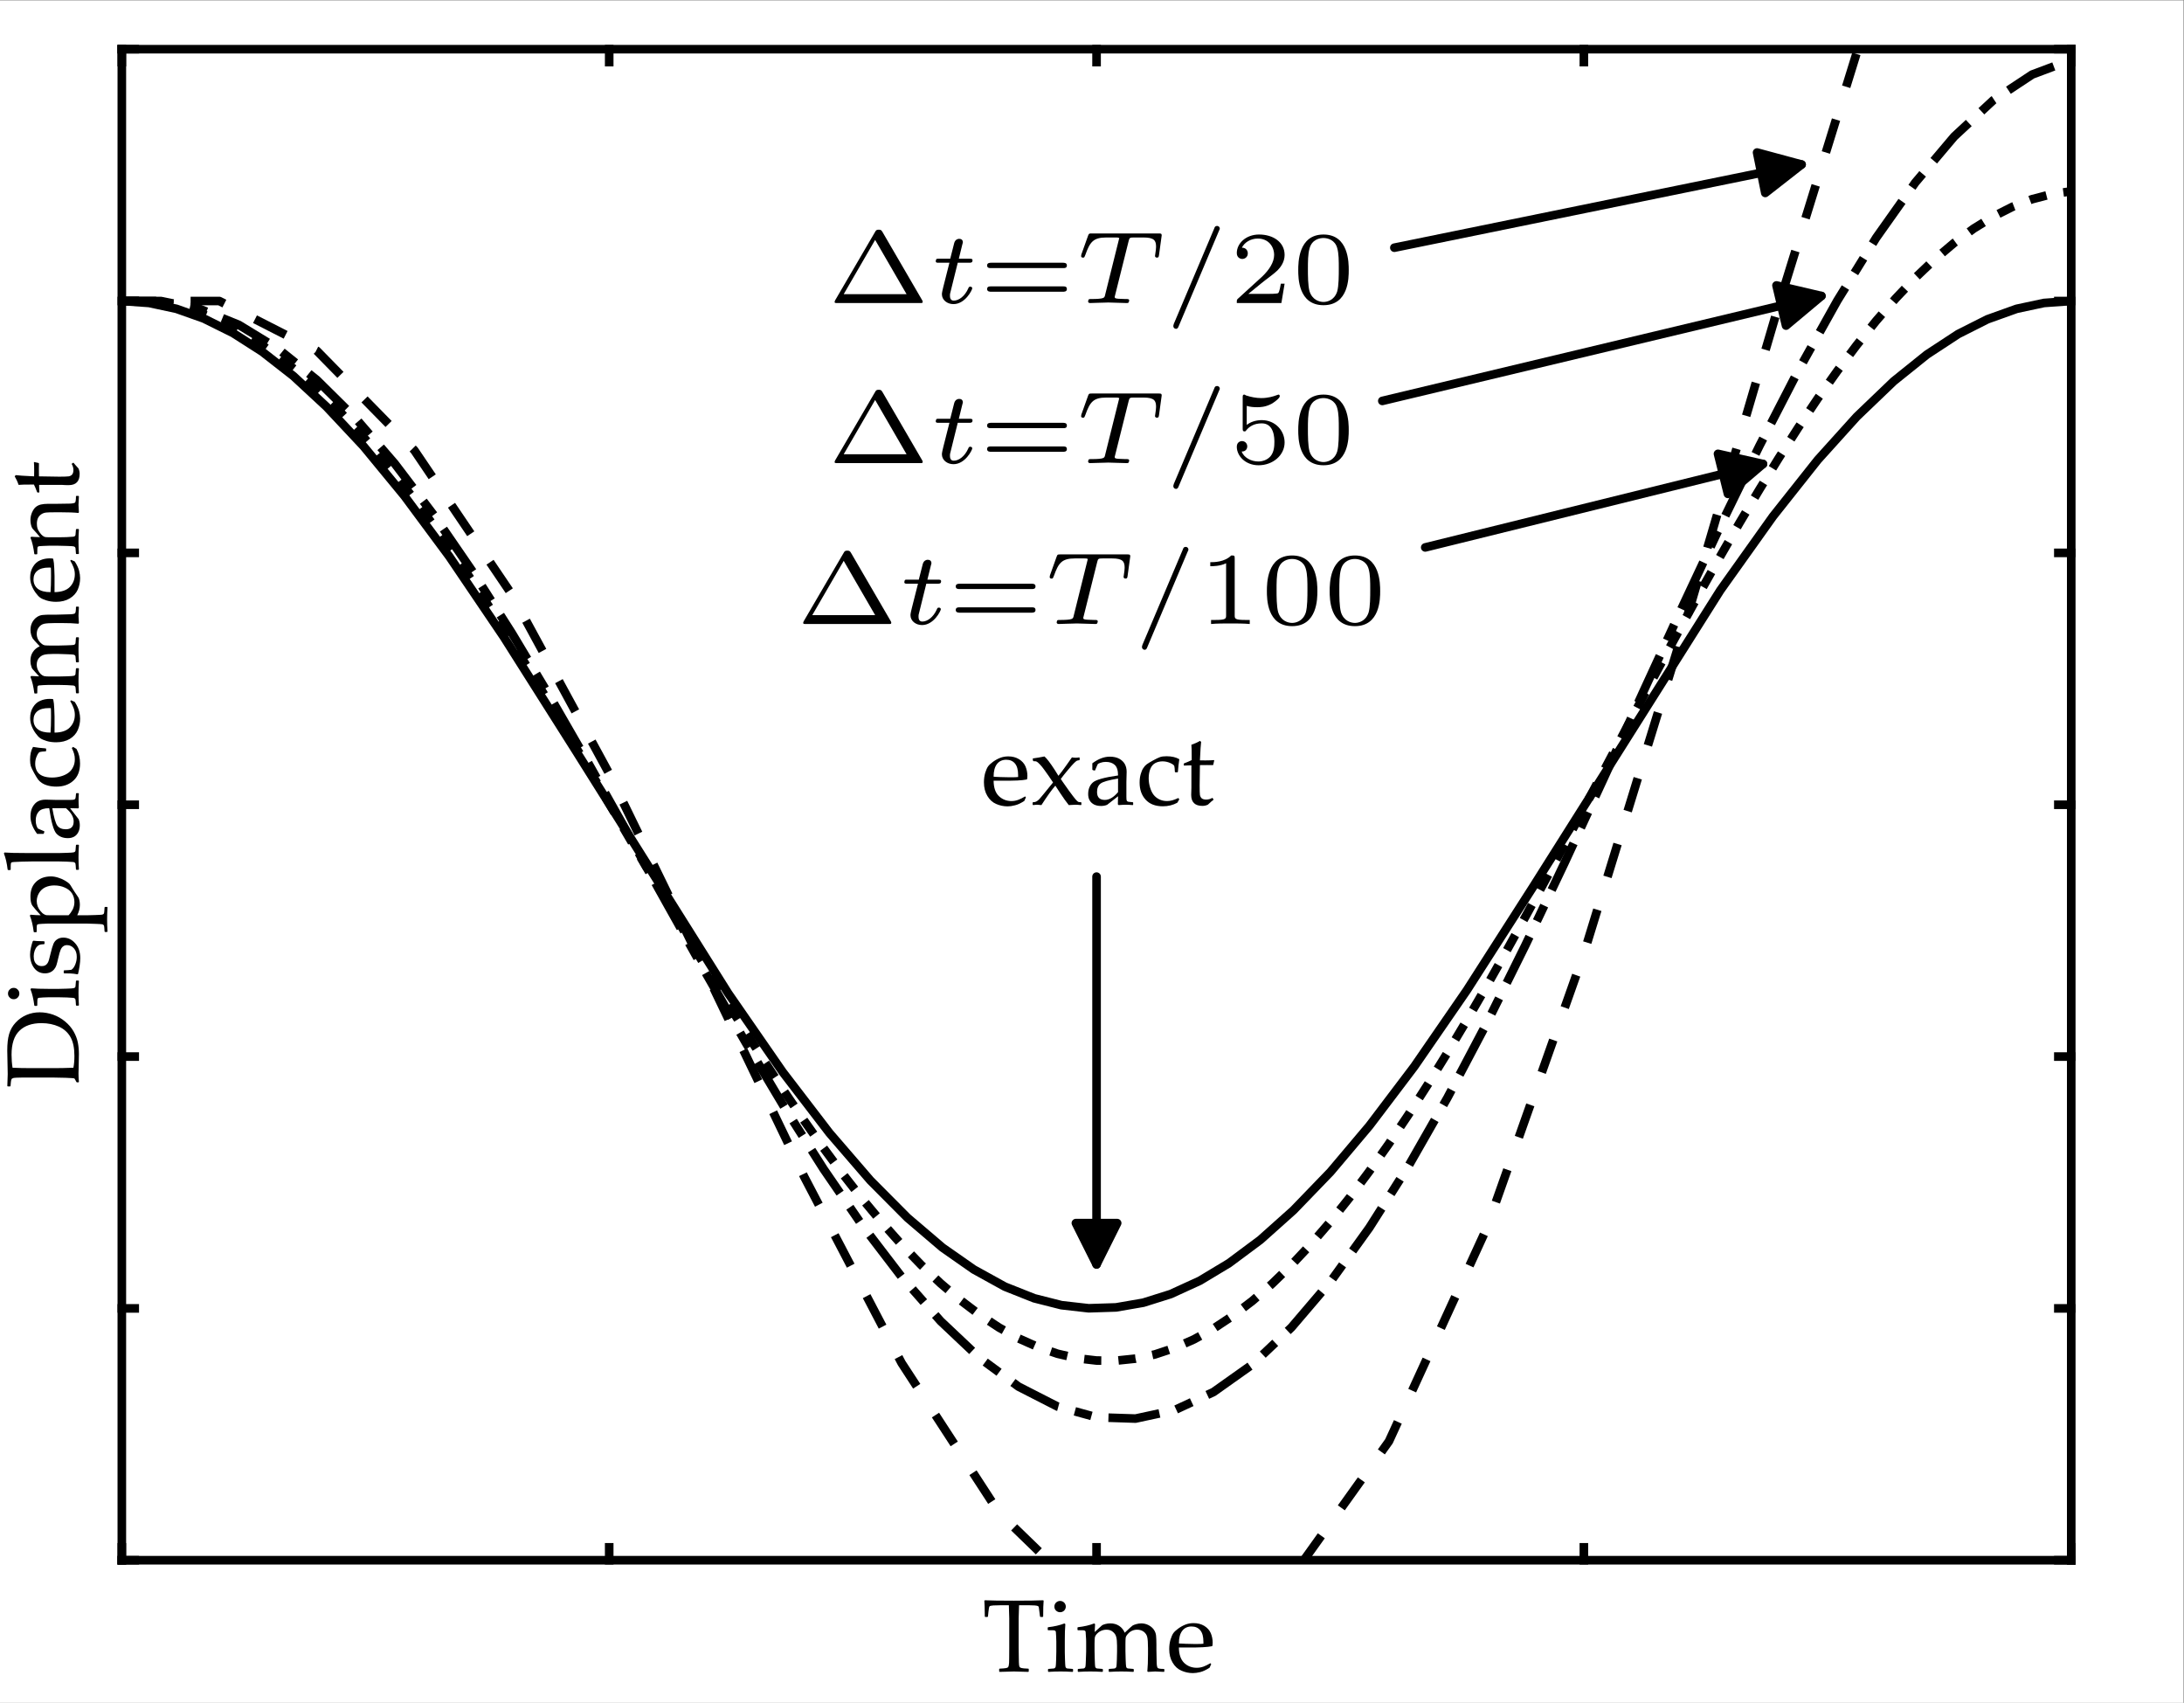 <?xml version="1.0" encoding="UTF-8" standalone="no"?>
<!-- Created with Inkscape (http://www.inkscape.org/) -->

<svg
   version="1.1"
   id="svg2"
   xml:space="preserve"
   width="169.333"
   height="132"
   viewBox="0 0 169.333 132"
   sodipodi:docname="MD_euler_even.svg"
   inkscape:version="1.1 (ce6663b3b7, 2021-05-25)"
   xmlns:inkscape="http://www.inkscape.org/namespaces/inkscape"
   xmlns:sodipodi="http://sodipodi.sourceforge.net/DTD/sodipodi-0.dtd"
   xmlns="http://www.w3.org/2000/svg"
   xmlns:svg="http://www.w3.org/2000/svg"><rect x="0" y="0" width="169.333" height="132" fill="#808080" stroke="none"/><defs
     id="defs6"><clipPath
       clipPathUnits="userSpaceOnUse"
       id="clipPath22"><path
         d="M 7.086,96.164 H 120.473 V 8.293 H 7.086 Z"
         id="path20" /></clipPath><clipPath
       clipPathUnits="userSpaceOnUse"
       id="clipPath30"><path
         d="M 0,0 H 127 V 99 H 0 Z"
         id="path28" /></clipPath><clipPath
       clipPathUnits="userSpaceOnUse"
       id="clipPath46"><path
         d="M 0,0 H 127 V 99 H 0 Z"
         id="path44" /></clipPath><clipPath
       clipPathUnits="userSpaceOnUse"
       id="clipPath62"><path
         d="M 0,0 H 127 V 99 H 0 Z"
         id="path60" /></clipPath><clipPath
       clipPathUnits="userSpaceOnUse"
       id="clipPath78"><path
         d="M 0,0 H 127 V 99 H 0 Z"
         id="path76" /></clipPath></defs><sodipodi:namedview
     id="namedview4"
     pagecolor="#ffffff"
     bordercolor="#666666"
     borderopacity="1.0"
     inkscape:pageshadow="2"
     inkscape:pageopacity="0.0"
     inkscape:pagecheckerboard="0"
     showgrid="false"
     inkscape:zoom="6.2272727"
     inkscape:cx="54.759124"
     inkscape:cy="66"
     inkscape:window-width="2493"
     inkscape:window-height="1385"
     inkscape:window-x="1987"
     inkscape:window-y="27"
     inkscape:window-maximized="1"
     inkscape:current-layer="g8" /><g
     id="g8"
     inkscape:groupmode="layer"
     inkscape:label="MD_euler_even"
     transform="matrix(1.333,0,0,-1.333,0,132)"><g
       id="g10"><path
         d="M 0,0 H 127 V 99 H 0 Z"
         style="fill:#ffffff;fill-opacity:1;fill-rule:nonzero;stroke:none"
         id="path12" /><path
         d="M 7.086,96.164 H 120.473 V 8.293 H 7.086 Z"
         style="fill:#ffffff;fill-opacity:1;fill-rule:nonzero;stroke:none"
         id="path14" /></g><g
       id="g16"><g
         id="g18"
         clip-path="url(#clipPath22)"><g
           id="g24"><g
             id="g26" /><g
             id="g38"><g
               clip-path="url(#clipPath30)"
               id="g36"><g
                 id="g34"><path
                   d="m 7.086,81.52 1.59,-0.114 1.586,-0.34 1.586,-0.562 1.703,-0.844 1.699,-1.086 1.816,-1.418 1.926,-1.785 2.156,-2.301 2.379,-2.89 2.61,-3.52 3.172,-4.683 4.195,-6.625 8.844,-14.079 3.175,-4.585 2.723,-3.551 2.379,-2.758 2.156,-2.168 2.039,-1.738 1.817,-1.27 1.812,-1 1.703,-0.676 1.586,-0.402 1.586,-0.18 1.59,0.051 1.586,0.274 1.59,0.5 1.699,0.777 1.699,1.023 1.817,1.352 1.925,1.719 2.157,2.234 2.265,2.684 2.61,3.445 3.062,4.441 3.856,6.02 10.883,17.234 3.062,4.297 2.605,3.285 2.27,2.516 2.152,2.062 1.93,1.551 1.813,1.188 1.703,0.859 1.699,0.609 1.59,0.34 1.586,0.114"
                   style="fill:none;stroke:#000000;stroke-width:0.5;stroke-linecap:square;stroke-linejoin:round;stroke-miterlimit:4;stroke-dasharray:none;stroke-opacity:1"
                   id="path32" /></g></g></g></g><g
           id="g40"><g
             id="g42" /><g
             id="g54"><g
               clip-path="url(#clipPath46)"
               id="g52"><g
                 id="g50"><path
                   d="m 7.086,81.52 h 5.672 l 5.668,-2.891 5.668,-5.781 5.672,-8.387 5.668,-10.426 5.668,-11.629 5.671,-11.808 5.668,-10.836 5.668,-8.707 5.672,-5.5 5.668,-1.434 5.668,3.168 5.672,7.922 5.668,12.352 5.668,16.007 5.672,18.442 5.668,19.297 5.668,18.328 0.133,0.363"
                   style="fill:none;stroke:#000000;stroke-width:0.5;stroke-linecap:butt;stroke-linejoin:round;stroke-miterlimit:4;stroke-dasharray:2, 2;stroke-dashoffset:0;stroke-opacity:1"
                   id="path48" /></g></g></g></g><g
           id="g56"><g
             id="g58" /><g
             id="g70"><g
               clip-path="url(#clipPath62)"
               id="g68"><g
                 id="g66"><path
                   d="m 7.086,81.52 h 2.269 l 2.266,-0.461 2.27,-0.926 2.265,-1.383 2.27,-1.82 2.265,-2.239 2.27,-2.628 2.266,-2.985 2.269,-3.301 2.27,-3.562 2.265,-3.777 2.27,-3.938 2.265,-4.031 2.27,-4.071 2.266,-4.043 2.269,-3.949 2.266,-3.793 2.269,-3.574 2.266,-3.297 2.269,-2.965 2.266,-2.574 2.27,-2.144 2.265,-1.668 2.27,-1.161 2.269,-0.625 2.266,-0.074 2.269,0.489 2.266,1.054 2.27,1.61 2.265,2.148 2.27,2.66 2.265,3.145 2.27,3.578 2.266,3.969 2.269,4.3 2.266,4.571 2.269,4.769 2.27,4.899 2.265,4.957 2.27,4.929 2.266,4.829 2.269,4.648 2.266,4.391 2.269,4.062 2.266,3.664 2.269,3.203 2.266,2.68 2.27,2.109 2.265,1.496 2.27,0.852"
                   style="fill:none;stroke:#000000;stroke-width:0.5;stroke-linecap:butt;stroke-linejoin:round;stroke-miterlimit:4;stroke-dasharray:3, 1, 1, 1;stroke-dashoffset:0;stroke-opacity:1"
                   id="path64" /></g></g></g></g><g
           id="g72"><g
             id="g74" /><g
             id="g86"><g
               clip-path="url(#clipPath78)"
               id="g84"><g
                 id="g82"><path
                   d="m 7.086,81.52 h 1.133 l 1.136,-0.118 1.133,-0.23 1.133,-0.344 1.137,-0.461 1.133,-0.574 1.132,-0.688 1.133,-0.792 1.137,-0.899 1.133,-1.004 1.133,-1.101 1.132,-1.196 1.137,-1.289 1.133,-1.375 1.133,-1.457 1.133,-1.531 1.136,-1.606 1.133,-1.664 1.133,-1.722 1.137,-1.778 1.132,-1.82 1.133,-1.855 1.133,-1.887 1.137,-1.91 1.133,-1.926 2.265,-3.867 1.137,-1.926 1.133,-1.914 1.133,-1.887 1.132,-1.859 1.137,-1.82 1.133,-1.778 1.133,-1.722 1.136,-1.665 1.133,-1.597 1.133,-1.528 1.133,-1.445 1.137,-1.363 1.132,-1.274 1.133,-1.175 1.133,-1.075 1.137,-0.968 1.133,-0.86 1.132,-0.746 1.133,-0.629 1.137,-0.507 1.133,-0.387 1.133,-0.262 1.136,-0.133 1.133,-0.008 1.133,0.118 1.133,0.246 1.136,0.375 1.133,0.5 1.133,0.625 1.133,0.75 1.137,0.867 1.132,0.984 1.133,1.098 1.137,1.211 1.133,1.312 1.133,1.418 1.132,1.512 1.137,1.602 1.133,1.683 1.133,1.766 1.133,1.836 1.136,1.898 1.133,1.953 1.133,2.008 1.133,2.047 1.136,2.082 1.133,2.106 1.133,2.125 1.137,2.132 1.133,2.133 1.132,2.129 1.133,2.109 1.137,2.086 1.133,2.055 1.133,2.012 1.132,1.965 1.137,1.906 1.133,1.84 1.133,1.769 1.132,1.692 1.137,1.601 1.133,1.508 1.133,1.414 1.137,1.305 1.132,1.191 1.133,1.078 1.133,0.957 1.137,0.832 1.133,0.7 1.132,0.57 1.133,0.437 1.137,0.297 1.133,0.16"
                   style="fill:none;stroke:#000000;stroke-width:0.5;stroke-linecap:butt;stroke-linejoin:round;stroke-miterlimit:4;stroke-dasharray:1, 1;stroke-dashoffset:0;stroke-opacity:1"
                   id="path80" /></g></g></g></g></g></g><g
       id="g88"><path
         d="m 7.086,8.293 v 0.75"
         style="fill:#000000;fill-opacity:1;fill-rule:nonzero;stroke:#000000;stroke-width:0.5;stroke-linecap:square;stroke-linejoin:round;stroke-miterlimit:4;stroke-dasharray:none;stroke-opacity:1"
         id="path90" /><path
         d="m 7.086,96.164 v -0.75"
         style="fill:#000000;fill-opacity:1;fill-rule:nonzero;stroke:#000000;stroke-width:0.5;stroke-linecap:square;stroke-linejoin:round;stroke-miterlimit:4;stroke-dasharray:none;stroke-opacity:1"
         id="path92" /><path
         d="m 35.434,8.293 v 0.75"
         style="fill:#000000;fill-opacity:1;fill-rule:nonzero;stroke:#000000;stroke-width:0.5;stroke-linecap:square;stroke-linejoin:round;stroke-miterlimit:4;stroke-dasharray:none;stroke-opacity:1"
         id="path94" /><path
         d="m 35.434,96.164 v -0.75"
         style="fill:#000000;fill-opacity:1;fill-rule:nonzero;stroke:#000000;stroke-width:0.5;stroke-linecap:square;stroke-linejoin:round;stroke-miterlimit:4;stroke-dasharray:none;stroke-opacity:1"
         id="path96" /><path
         d="m 63.781,8.293 v 0.75"
         style="fill:#000000;fill-opacity:1;fill-rule:nonzero;stroke:#000000;stroke-width:0.5;stroke-linecap:square;stroke-linejoin:round;stroke-miterlimit:4;stroke-dasharray:none;stroke-opacity:1"
         id="path98" /><path
         d="m 63.781,96.164 v -0.75"
         style="fill:#000000;fill-opacity:1;fill-rule:nonzero;stroke:#000000;stroke-width:0.5;stroke-linecap:square;stroke-linejoin:round;stroke-miterlimit:4;stroke-dasharray:none;stroke-opacity:1"
         id="path100" /><path
         d="m 92.125,8.293 v 0.75"
         style="fill:#000000;fill-opacity:1;fill-rule:nonzero;stroke:#000000;stroke-width:0.5;stroke-linecap:square;stroke-linejoin:round;stroke-miterlimit:4;stroke-dasharray:none;stroke-opacity:1"
         id="path102" /><path
         d="m 92.125,96.164 v -0.75"
         style="fill:#000000;fill-opacity:1;fill-rule:nonzero;stroke:#000000;stroke-width:0.5;stroke-linecap:square;stroke-linejoin:round;stroke-miterlimit:4;stroke-dasharray:none;stroke-opacity:1"
         id="path104" /><path
         d="m 120.473,8.293 v 0.75"
         style="fill:#000000;fill-opacity:1;fill-rule:nonzero;stroke:#000000;stroke-width:0.5;stroke-linecap:square;stroke-linejoin:round;stroke-miterlimit:4;stroke-dasharray:none;stroke-opacity:1"
         id="path106" /><path
         d="m 120.473,96.164 v -0.75"
         style="fill:#000000;fill-opacity:1;fill-rule:nonzero;stroke:#000000;stroke-width:0.5;stroke-linecap:square;stroke-linejoin:round;stroke-miterlimit:4;stroke-dasharray:none;stroke-opacity:1"
         id="path108" /><path
         d="M 60.676,5.965 60.703,5.938 C 60.684,5.762 60.676,5.457 60.676,5.02 L 60.652,4.996 H 60.516 L 60.492,5.02 60.457,5.293 c -0.016,0.145 -0.027,0.23 -0.035,0.262 -0.008,0.035 -0.024,0.058 -0.043,0.07 -0.02,0.016 -0.082,0.027 -0.191,0.039 -0.106,0.008 -0.227,0.012 -0.36,0.012 H 59.273 C 59.258,5.234 59.25,4.98 59.25,4.914 V 3.207 l 0.008,-0.574 c 0,-0.219 0.008,-0.363 0.015,-0.43 0.008,-0.062 0.024,-0.105 0.04,-0.129 0.019,-0.019 0.054,-0.035 0.109,-0.051 0.051,-0.015 0.183,-0.027 0.391,-0.035 L 59.836,1.973 V 1.824 L 59.813,1.801 c -0.5,0.015 -0.778,0.023 -0.836,0.023 -0.063,0 -0.34,-0.008 -0.836,-0.023 l -0.024,0.023 v 0.149 l 0.024,0.015 c 0.183,0.008 0.304,0.02 0.367,0.032 0.058,0.011 0.097,0.027 0.117,0.043 0.023,0.019 0.039,0.058 0.051,0.121 0.015,0.058 0.023,0.195 0.023,0.402 l 0.004,0.621 v 1.707 c 0,0.031 -0.008,0.285 -0.023,0.762 H 58.242 C 58.063,5.676 57.91,5.672 57.777,5.664 57.648,5.656 57.57,5.637 57.551,5.605 57.531,5.574 57.512,5.469 57.492,5.293 L 57.465,5.02 57.438,4.996 H 57.305 L 57.281,5.02 c -0.004,0.468 -0.015,0.777 -0.027,0.918 l 0.027,0.027 c 0.34,-0.016 0.903,-0.024 1.696,-0.024 0.804,0 1.371,0.008 1.699,0.024"
         style="fill:#000000;fill-opacity:1;fill-rule:nonzero;stroke:none"
         id="path110" /><path
         d="m 61.66,5.926 c 0.09,0 0.168,-0.031 0.235,-0.094 0.062,-0.066 0.097,-0.144 0.097,-0.234 0,-0.09 -0.035,-0.168 -0.097,-0.235 C 61.828,5.301 61.75,5.27 61.66,5.27 c -0.09,0 -0.168,0.031 -0.234,0.093 -0.067,0.063 -0.098,0.141 -0.098,0.235 0,0.09 0.031,0.168 0.098,0.234 0.066,0.063 0.144,0.094 0.234,0.094 M 61.91,4.617 61.965,4.578 C 61.941,4.324 61.934,4 61.934,3.605 V 2.941 c 0,-0.043 0.004,-0.179 0.011,-0.414 0.008,-0.234 0.016,-0.371 0.024,-0.41 C 61.977,2.078 61.992,2.051 62.008,2.035 62.027,2.016 62.047,2.004 62.07,2 62.098,1.996 62.203,1.984 62.391,1.973 L 62.414,1.949 V 1.828 L 62.391,1.801 c -0.243,0.015 -0.477,0.023 -0.703,0.023 -0.227,0 -0.461,-0.008 -0.704,-0.023 l -0.027,0.027 v 0.121 l 0.027,0.024 c 0.188,0.011 0.293,0.023 0.321,0.027 0.023,0.008 0.043,0.02 0.062,0.039 0.02,0.016 0.031,0.047 0.039,0.082 0.008,0.039 0.016,0.164 0.024,0.379 0.008,0.215 0.011,0.375 0.011,0.484 v 0.579 c 0,0.078 -0.003,0.183 -0.011,0.32 -0.008,0.133 -0.012,0.215 -0.016,0.246 -0.008,0.031 -0.023,0.055 -0.047,0.07 -0.027,0.016 -0.078,0.024 -0.152,0.024 h -0.246 l -0.028,0.023 v 0.129 l 0.024,0.023 c 0.375,0.043 0.687,0.118 0.945,0.219"
         style="fill:#000000;fill-opacity:1;fill-rule:nonzero;stroke:none"
         id="path112" /><path
         d="M 63.641,4.617 63.695,4.578 C 63.684,4.449 63.676,4.297 63.672,4.117 l 0.277,0.254 c 0.078,0.074 0.133,0.117 0.156,0.141 0.028,0.019 0.086,0.043 0.18,0.07 0.094,0.027 0.192,0.039 0.297,0.039 0.195,0 0.363,-0.047 0.512,-0.144 0.144,-0.094 0.254,-0.227 0.324,-0.399 0.266,0.25 0.418,0.391 0.461,0.418 0.043,0.027 0.113,0.055 0.211,0.082 0.094,0.027 0.191,0.043 0.285,0.043 0.156,0 0.297,-0.035 0.426,-0.101 0.129,-0.067 0.23,-0.153 0.308,-0.258 0.075,-0.11 0.121,-0.227 0.133,-0.352 0.012,-0.125 0.02,-0.297 0.02,-0.515 V 3.09 c 0,-0.035 0.004,-0.277 0.015,-0.731 0.004,-0.187 0.028,-0.296 0.063,-0.332 0.039,-0.035 0.156,-0.054 0.359,-0.054 L 67.723,1.949 V 1.824 L 67.699,1.801 c -0.246,0.015 -0.414,0.023 -0.504,0.023 -0.047,0 -0.187,-0.008 -0.422,-0.023 l -0.039,0.031 c 0.024,0.258 0.039,0.586 0.039,0.996 V 3.18 c 0,0.308 -0.015,0.527 -0.046,0.652 -0.028,0.121 -0.098,0.223 -0.204,0.305 -0.109,0.078 -0.234,0.117 -0.382,0.117 -0.106,0 -0.207,-0.02 -0.297,-0.063 C 65.75,4.148 65.668,4.086 65.598,4.004 65.523,3.922 65.48,3.844 65.473,3.773 65.465,3.703 65.461,3.57 65.461,3.379 V 3.012 c 0,-0.086 0.004,-0.246 0.012,-0.485 C 65.48,2.293 65.492,2.156 65.5,2.113 65.508,2.078 65.52,2.047 65.539,2.031 65.559,2.016 65.578,2.004 65.605,2 65.629,1.996 65.734,1.984 65.918,1.973 L 65.945,1.949 V 1.828 L 65.922,1.801 c -0.242,0.015 -0.481,0.023 -0.707,0.023 -0.207,0 -0.442,-0.008 -0.703,-0.023 l -0.024,0.027 v 0.121 l 0.024,0.024 c 0.191,0.011 0.297,0.023 0.32,0.027 0.027,0.008 0.047,0.02 0.066,0.039 0.02,0.016 0.032,0.047 0.04,0.082 0.007,0.039 0.015,0.164 0.023,0.379 0.008,0.215 0.012,0.375 0.012,0.484 V 3.32 c 0,0.219 -0.016,0.391 -0.047,0.508 -0.028,0.121 -0.094,0.219 -0.196,0.301 -0.097,0.086 -0.222,0.125 -0.371,0.125 -0.117,0 -0.226,-0.024 -0.324,-0.07 C 63.941,4.141 63.863,4.082 63.801,4.016 63.738,3.949 63.699,3.883 63.684,3.824 63.672,3.77 63.664,3.641 63.664,3.445 V 3.012 c 0,-0.086 0.004,-0.246 0.012,-0.485 C 63.684,2.293 63.691,2.156 63.699,2.113 63.707,2.078 63.723,2.047 63.742,2.031 63.762,2.016 63.781,2.004 63.805,2 63.832,1.996 63.934,1.984 64.121,1.973 L 64.148,1.949 V 1.828 L 64.125,1.801 c -0.246,0.015 -0.48,0.023 -0.707,0.023 -0.227,0 -0.461,-0.008 -0.703,-0.023 l -0.027,0.027 v 0.121 l 0.027,0.024 c 0.187,0.011 0.297,0.023 0.32,0.027 0.024,0.008 0.047,0.02 0.063,0.039 0.019,0.016 0.031,0.047 0.039,0.082 0.008,0.039 0.015,0.164 0.023,0.379 0.008,0.215 0.016,0.375 0.016,0.484 v 0.579 c 0,0.078 -0.004,0.183 -0.016,0.32 -0.004,0.133 -0.012,0.215 -0.015,0.246 -0.004,0.031 -0.02,0.055 -0.047,0.07 -0.024,0.016 -0.075,0.024 -0.153,0.024 h -0.246 l -0.027,0.023 v 0.129 l 0.023,0.023 c 0.375,0.043 0.688,0.118 0.946,0.219"
         style="fill:#000000;fill-opacity:1;fill-rule:nonzero;stroke:none"
         id="path114" /><path
         d="M 70.449,2.254 70.355,2.043 C 70.152,1.914 69.973,1.828 69.813,1.789 69.652,1.75 69.512,1.73 69.387,1.73 c -0.235,0 -0.457,0.047 -0.668,0.141 -0.211,0.09 -0.383,0.246 -0.512,0.465 -0.133,0.219 -0.199,0.48 -0.199,0.789 0,0.207 0.027,0.391 0.074,0.555 0.055,0.168 0.106,0.289 0.164,0.371 0.055,0.078 0.149,0.168 0.281,0.265 0.133,0.098 0.274,0.176 0.422,0.235 0.149,0.058 0.309,0.086 0.481,0.086 0.234,0 0.441,-0.055 0.621,-0.164 0.176,-0.11 0.301,-0.25 0.375,-0.422 0.07,-0.172 0.109,-0.356 0.109,-0.551 0,-0.059 -0.004,-0.117 -0.012,-0.176 L 70.492,3.293 C 70.359,3.266 70.18,3.246 69.957,3.234 69.73,3.227 69.582,3.219 69.512,3.219 H 68.57 c 0.004,-0.403 0.106,-0.699 0.305,-0.895 0.199,-0.191 0.445,-0.285 0.734,-0.285 0.137,0 0.266,0.024 0.395,0.07 0.125,0.047 0.258,0.114 0.398,0.196 z M 68.57,3.453 c 0.035,-0.004 0.172,-0.012 0.407,-0.019 0.234,-0.008 0.41,-0.012 0.523,-0.012 0.27,0 0.438,0.004 0.496,0.016 0,0.046 0,0.082 0,0.105 0,0.305 -0.058,0.531 -0.183,0.676 -0.122,0.148 -0.29,0.222 -0.504,0.222 -0.231,0 -0.414,-0.082 -0.543,-0.25 C 68.637,4.027 68.57,3.781 68.57,3.453"
         style="fill:#000000;fill-opacity:1;fill-rule:nonzero;stroke:none"
         id="path116" /><path
         d="m 7.086,8.293 h 0.75"
         style="fill:#000000;fill-opacity:1;fill-rule:nonzero;stroke:#000000;stroke-width:0.5;stroke-linecap:square;stroke-linejoin:round;stroke-miterlimit:4;stroke-dasharray:none;stroke-opacity:1"
         id="path118" /><path
         d="m 120.473,8.293 h -0.75"
         style="fill:#000000;fill-opacity:1;fill-rule:nonzero;stroke:#000000;stroke-width:0.5;stroke-linecap:square;stroke-linejoin:round;stroke-miterlimit:4;stroke-dasharray:none;stroke-opacity:1"
         id="path120" /><path
         d="m 7.086,22.938 h 0.75"
         style="fill:#000000;fill-opacity:1;fill-rule:nonzero;stroke:#000000;stroke-width:0.5;stroke-linecap:square;stroke-linejoin:round;stroke-miterlimit:4;stroke-dasharray:none;stroke-opacity:1"
         id="path122" /><path
         d="m 120.473,22.938 h -0.75"
         style="fill:#000000;fill-opacity:1;fill-rule:nonzero;stroke:#000000;stroke-width:0.5;stroke-linecap:square;stroke-linejoin:round;stroke-miterlimit:4;stroke-dasharray:none;stroke-opacity:1"
         id="path124" /><path
         d="m 7.086,37.582 h 0.75"
         style="fill:#000000;fill-opacity:1;fill-rule:nonzero;stroke:#000000;stroke-width:0.5;stroke-linecap:square;stroke-linejoin:round;stroke-miterlimit:4;stroke-dasharray:none;stroke-opacity:1"
         id="path126" /><path
         d="m 120.473,37.582 h -0.75"
         style="fill:#000000;fill-opacity:1;fill-rule:nonzero;stroke:#000000;stroke-width:0.5;stroke-linecap:square;stroke-linejoin:round;stroke-miterlimit:4;stroke-dasharray:none;stroke-opacity:1"
         id="path128" /><path
         d="m 7.086,52.227 h 0.75"
         style="fill:#000000;fill-opacity:1;fill-rule:nonzero;stroke:#000000;stroke-width:0.5;stroke-linecap:square;stroke-linejoin:round;stroke-miterlimit:4;stroke-dasharray:none;stroke-opacity:1"
         id="path130" /><path
         d="m 120.473,52.227 h -0.75"
         style="fill:#000000;fill-opacity:1;fill-rule:nonzero;stroke:#000000;stroke-width:0.5;stroke-linecap:square;stroke-linejoin:round;stroke-miterlimit:4;stroke-dasharray:none;stroke-opacity:1"
         id="path132" /><path
         d="m 7.086,66.875 h 0.75"
         style="fill:#000000;fill-opacity:1;fill-rule:nonzero;stroke:#000000;stroke-width:0.5;stroke-linecap:square;stroke-linejoin:round;stroke-miterlimit:4;stroke-dasharray:none;stroke-opacity:1"
         id="path134" /><path
         d="m 120.473,66.875 h -0.75"
         style="fill:#000000;fill-opacity:1;fill-rule:nonzero;stroke:#000000;stroke-width:0.5;stroke-linecap:square;stroke-linejoin:round;stroke-miterlimit:4;stroke-dasharray:none;stroke-opacity:1"
         id="path136" /><path
         d="m 7.086,81.52 h 0.75"
         style="fill:#000000;fill-opacity:1;fill-rule:nonzero;stroke:#000000;stroke-width:0.5;stroke-linecap:square;stroke-linejoin:round;stroke-miterlimit:4;stroke-dasharray:none;stroke-opacity:1"
         id="path138" /><path
         d="m 120.473,81.52 h -0.75"
         style="fill:#000000;fill-opacity:1;fill-rule:nonzero;stroke:#000000;stroke-width:0.5;stroke-linecap:square;stroke-linejoin:round;stroke-miterlimit:4;stroke-dasharray:none;stroke-opacity:1"
         id="path140" /><path
         d="m 7.086,96.164 h 0.75"
         style="fill:#000000;fill-opacity:1;fill-rule:nonzero;stroke:#000000;stroke-width:0.5;stroke-linecap:square;stroke-linejoin:round;stroke-miterlimit:4;stroke-dasharray:none;stroke-opacity:1"
         id="path142" /><path
         d="m 120.473,96.164 h -0.75"
         style="fill:#000000;fill-opacity:1;fill-rule:nonzero;stroke:#000000;stroke-width:0.5;stroke-linecap:square;stroke-linejoin:round;stroke-miterlimit:4;stroke-dasharray:none;stroke-opacity:1"
         id="path144" /><path
         d="m 0.449,35.848 -0.023,0.023 c 0.015,0.34 0.023,0.57 0.023,0.692 l -0.027,1.371 c 0,0.39 0.035,0.711 0.109,0.961 0.074,0.25 0.199,0.472 0.383,0.668 0.18,0.195 0.391,0.339 0.629,0.441 0.238,0.101 0.492,0.152 0.766,0.152 0.261,0 0.523,-0.047 0.781,-0.136 0.258,-0.094 0.488,-0.223 0.691,-0.395 0.207,-0.168 0.371,-0.359 0.496,-0.574 0.125,-0.219 0.207,-0.434 0.25,-0.649 C 4.57,38.184 4.59,37.961 4.59,37.734 4.59,37.582 4.586,37.297 4.574,36.875 4.57,36.734 4.566,36.645 4.566,36.598 c 0,-0.133 0.008,-0.297 0.024,-0.489 L 4.566,36.086 H 4.469 L 4.441,36.109 C 4.383,36.223 4.348,36.289 4.332,36.305 4.316,36.324 4.145,36.336 3.82,36.348 3.492,36.359 3.242,36.363 3.07,36.363 H 1.328 C 1.184,36.363 1.066,36.359 0.977,36.355 0.887,36.352 0.82,36.344 0.781,36.336 0.742,36.324 0.715,36.313 0.699,36.301 0.684,36.289 0.672,36.27 0.66,36.238 0.648,36.211 0.641,36.164 0.633,36.094 L 0.613,35.871 0.594,35.848 Z m 3.821,1.086 c 0.039,0.199 0.058,0.425 0.058,0.687 0,0.457 -0.074,0.82 -0.226,1.09 -0.153,0.273 -0.379,0.477 -0.676,0.613 -0.301,0.133 -0.637,0.203 -1.012,0.203 -0.555,0 -0.98,-0.148 -1.285,-0.445 -0.305,-0.293 -0.457,-0.758 -0.457,-1.394 0,-0.262 0.019,-0.512 0.058,-0.754 0.321,-0.016 0.68,-0.024 1.083,-0.024 h 0.921 l 0.86,0.004 c 0.168,0 0.394,0.008 0.676,0.02"
         style="fill:#000000;fill-opacity:1;fill-rule:nonzero;stroke:none"
         id="path146" /><path
         d="m 0.465,41.246 c 0,0.094 0.031,0.172 0.098,0.234 0.062,0.067 0.14,0.098 0.234,0.098 0.09,0 0.168,-0.031 0.23,-0.098 0.067,-0.062 0.098,-0.14 0.098,-0.234 0,-0.09 -0.031,-0.164 -0.094,-0.23 -0.066,-0.067 -0.144,-0.098 -0.234,-0.098 -0.094,0 -0.172,0.031 -0.234,0.098 -0.067,0.066 -0.098,0.14 -0.098,0.23 m 1.308,0.25 0.04,0.055 C 2.07,41.531 2.395,41.52 2.789,41.52 h 0.66 c 0.043,0 0.184,0.003 0.418,0.011 0.231,0.008 0.367,0.016 0.406,0.028 0.04,0.007 0.067,0.019 0.086,0.039 0.016,0.015 0.028,0.039 0.032,0.062 0.007,0.028 0.015,0.133 0.027,0.317 l 0.023,0.027 H 4.563 L 4.59,41.98 C 4.574,41.738 4.566,41.5 4.566,41.273 4.566,41.051 4.574,40.816 4.59,40.57 L 4.563,40.543 H 4.441 L 4.418,40.57 C 4.406,40.762 4.398,40.867 4.391,40.891 4.387,40.918 4.375,40.938 4.355,40.957 4.336,40.977 4.309,40.988 4.27,40.996 4.23,41 4.105,41.008 3.891,41.02 3.676,41.027 3.516,41.031 3.406,41.031 H 2.828 C 2.75,41.031 2.645,41.027 2.512,41.02 2.375,41.012 2.293,41.004 2.262,41 2.23,40.996 2.207,40.98 2.191,40.953 2.18,40.93 2.172,40.879 2.172,40.801 L 2.168,40.559 2.145,40.531 H 2.02 l -0.024,0.024 c -0.047,0.371 -0.121,0.687 -0.223,0.941"
         style="fill:#000000;fill-opacity:1;fill-rule:nonzero;stroke:none"
         id="path148" /><path
         d="m 3.707,42.445 v 0.125 l 0.023,0.028 c 0.165,0.004 0.305,0.015 0.422,0.031 0.094,0.059 0.168,0.164 0.227,0.312 0.059,0.149 0.086,0.293 0.086,0.442 0,0.207 -0.055,0.371 -0.168,0.496 C 4.188,44 4.055,44.063 3.898,44.063 3.816,44.063 3.742,44.043 3.68,43.996 3.617,43.953 3.566,43.883 3.527,43.793 3.488,43.703 3.441,43.539 3.387,43.305 3.34,43.102 3.305,42.961 3.277,42.883 3.25,42.801 3.207,42.727 3.145,42.652 3.082,42.578 3.004,42.52 2.914,42.48 2.824,42.441 2.723,42.422 2.613,42.422 c -0.261,0 -0.472,0.105 -0.629,0.312 -0.156,0.207 -0.234,0.469 -0.234,0.778 0,0.133 0.016,0.273 0.055,0.429 0.035,0.153 0.07,0.27 0.101,0.352 L 1.949,44.32 C 2.027,44.305 2.23,44.293 2.563,44.289 L 2.59,44.262 V 44.145 L 2.563,44.117 C 2.445,44.113 2.359,44.102 2.313,44.086 2.266,44.074 2.215,44.039 2.156,43.98 2.102,43.926 2.055,43.844 2.016,43.742 1.98,43.637 1.961,43.527 1.961,43.414 c 0,-0.121 0.016,-0.219 0.051,-0.301 0.035,-0.082 0.09,-0.148 0.16,-0.195 0.07,-0.051 0.156,-0.074 0.258,-0.074 0.074,0 0.14,0.011 0.203,0.043 0.055,0.031 0.101,0.078 0.14,0.14 0.036,0.063 0.063,0.125 0.079,0.196 l 0.082,0.32 c 0.066,0.273 0.121,0.469 0.171,0.586 0.047,0.117 0.122,0.211 0.223,0.273 0.098,0.067 0.215,0.098 0.356,0.098 0.269,0 0.504,-0.113 0.695,-0.336 0.195,-0.219 0.289,-0.508 0.289,-0.855 0,-0.125 -0.012,-0.278 -0.039,-0.461 C 4.602,42.668 4.57,42.512 4.539,42.383 L 4.5,42.367 4.305,42.398 c -0.063,0.008 -0.121,0.012 -0.184,0.016 -0.062,0 -0.191,0.004 -0.391,0.008 z"
         style="fill:#000000;fill-opacity:1;fill-rule:nonzero;stroke:none"
         id="path150" /><path
         d="m 1.738,45.777 0.035,0.055 c 0.223,-0.019 0.422,-0.031 0.594,-0.031 -0.242,0.265 -0.402,0.449 -0.48,0.554 -0.078,0.106 -0.117,0.286 -0.117,0.54 0,0.16 0.023,0.308 0.066,0.437 0.043,0.133 0.113,0.254 0.215,0.363 0.101,0.114 0.226,0.2 0.379,0.266 0.152,0.062 0.328,0.098 0.527,0.098 0.141,0 0.281,-0.024 0.426,-0.071 C 3.527,47.945 3.66,47.887 3.785,47.813 3.906,47.738 3.988,47.68 4.031,47.637 4.07,47.594 4.129,47.504 4.211,47.363 4.285,47.242 4.363,47.121 4.449,47 c 0.063,-0.086 0.102,-0.145 0.117,-0.176 0.02,-0.035 0.036,-0.09 0.055,-0.168 0.016,-0.078 0.024,-0.16 0.024,-0.25 0,-0.203 -0.051,-0.406 -0.153,-0.605 h 0.621 c 0.043,0 0.184,0.004 0.414,0.012 0.235,0.007 0.371,0.015 0.411,0.023 0.039,0.012 0.066,0.023 0.085,0.039 0.016,0.02 0.028,0.043 0.032,0.066 0.008,0.024 0.015,0.133 0.027,0.317 l 0.023,0.027 H 6.227 L 6.254,46.262 C 6.238,46.016 6.23,45.781 6.23,45.559 c 0,-0.227 0.008,-0.461 0.024,-0.704 L 6.227,44.828 H 6.105 L 6.082,44.855 C 6.07,45.043 6.063,45.148 6.055,45.172 6.051,45.199 6.035,45.223 6.02,45.238 6,45.258 5.969,45.27 5.93,45.277 5.887,45.285 5.758,45.293 5.535,45.301 5.316,45.309 5.148,45.316 5.039,45.316 H 2.793 C 2.691,45.316 2.574,45.309 2.441,45.301 2.309,45.293 2.23,45.285 2.211,45.277 2.188,45.273 2.168,45.258 2.156,45.238 2.141,45.215 2.137,45.164 2.137,45.086 L 2.133,44.84 2.109,44.813 H 1.984 L 1.961,44.836 C 1.914,45.211 1.84,45.523 1.738,45.777 m 2.25,0.024 c 0.09,0.09 0.168,0.199 0.239,0.332 0.066,0.133 0.101,0.281 0.101,0.441 0,0.188 -0.051,0.356 -0.144,0.504 C 4.086,47.223 3.945,47.336 3.762,47.414 3.578,47.496 3.375,47.535 3.148,47.535 2.969,47.535 2.797,47.5 2.641,47.43 2.484,47.355 2.363,47.246 2.273,47.098 2.184,46.949 2.137,46.789 2.137,46.621 c 0,-0.101 0.019,-0.203 0.054,-0.301 0.036,-0.097 0.09,-0.191 0.161,-0.273 0.07,-0.086 0.136,-0.149 0.203,-0.184 0.062,-0.039 0.113,-0.058 0.156,-0.058 0.043,-0.004 0.09,-0.004 0.141,-0.004 z"
         style="fill:#000000;fill-opacity:1;fill-rule:nonzero;stroke:none"
         id="path152" /><path
         d="m 0.227,49.395 0.035,0.054 C 0.488,49.43 0.938,49.418 1.613,49.418 h 1.836 c 0.043,0 0.184,0.004 0.418,0.012 0.231,0.008 0.367,0.015 0.406,0.027 0.04,0.008 0.067,0.02 0.086,0.039 0.016,0.016 0.028,0.039 0.032,0.063 0.007,0.027 0.015,0.132 0.027,0.316 l 0.023,0.027 H 4.563 L 4.59,49.879 C 4.574,49.633 4.566,49.398 4.566,49.172 c 0,-0.223 0.008,-0.457 0.024,-0.703 L 4.563,48.441 H 4.441 L 4.418,48.469 C 4.406,48.66 4.398,48.766 4.391,48.789 4.387,48.816 4.375,48.836 4.355,48.855 4.336,48.875 4.309,48.887 4.27,48.895 4.23,48.898 4.105,48.906 3.891,48.918 3.676,48.926 3.516,48.93 3.406,48.93 H 1.891 L 1.27,48.918 C 1.051,48.91 0.902,48.906 0.816,48.898 0.734,48.891 0.684,48.883 0.668,48.871 0.652,48.859 0.641,48.84 0.633,48.809 0.625,48.781 0.621,48.664 0.621,48.457 L 0.594,48.43 H 0.473 l -0.028,0.023 c -0.043,0.371 -0.117,0.688 -0.218,0.942"
         style="fill:#000000;fill-opacity:1;fill-rule:nonzero;stroke:none"
         id="path154" /><path
         d="M 2.582,50.668 2.551,50.555 2.523,50.531 H 2.16 c -0.258,0.348 -0.387,0.684 -0.387,1.012 0,0.223 0.04,0.41 0.125,0.559 0.082,0.148 0.188,0.257 0.313,0.324 0.129,0.066 0.273,0.097 0.441,0.097 l 0.59,-0.015 h 0.875 c 0.117,0 0.192,0.012 0.215,0.027 0.027,0.016 0.043,0.035 0.051,0.055 0.012,0.023 0.015,0.062 0.023,0.121 l 0.016,0.168 0.023,0.023 H 4.563 L 4.586,52.879 C 4.574,52.738 4.57,52.605 4.57,52.48 c 0,-0.117 0.004,-0.257 0.016,-0.421 l -0.039,-0.043 -0.473,0.011 0.5,-0.64 C 4.617,51.281 4.641,51.164 4.641,51.035 4.641,50.879 4.613,50.746 4.555,50.633 4.5,50.52 4.418,50.434 4.32,50.375 4.215,50.316 4.094,50.285 3.949,50.285 c -0.289,0 -0.511,0.09 -0.672,0.27 -0.16,0.179 -0.3,0.672 -0.414,1.472 -0.289,0 -0.492,-0.066 -0.609,-0.195 -0.117,-0.129 -0.176,-0.301 -0.176,-0.519 0,-0.114 0.016,-0.215 0.047,-0.309 0.035,-0.09 0.063,-0.145 0.082,-0.16 0.02,-0.012 0.141,-0.067 0.359,-0.156 z m 0.461,1.359 c 0.094,-0.547 0.191,-0.886 0.297,-1.023 0.105,-0.137 0.269,-0.203 0.488,-0.203 0.305,0 0.457,0.152 0.457,0.457 0,0.258 -0.148,0.515 -0.449,0.769 z"
         style="fill:#000000;fill-opacity:1;fill-rule:nonzero;stroke:none"
         id="path156" /><path
         d="m 4.254,55.59 0.195,-0.117 c 0.141,-0.254 0.207,-0.535 0.207,-0.844 0,-0.43 -0.125,-0.762 -0.383,-0.996 -0.253,-0.235 -0.585,-0.352 -0.988,-0.352 -0.183,0 -0.347,0.02 -0.492,0.059 -0.145,0.039 -0.262,0.09 -0.355,0.152 -0.094,0.063 -0.168,0.129 -0.223,0.203 -0.055,0.075 -0.133,0.2 -0.231,0.379 -0.097,0.176 -0.16,0.309 -0.191,0.399 -0.027,0.09 -0.043,0.215 -0.043,0.371 0,0.304 0.055,0.551 0.172,0.746 0.219,-0.039 0.465,-0.067 0.738,-0.086 L 2.684,55.477 V 55.359 L 2.656,55.332 C 2.492,55.324 2.383,55.313 2.328,55.297 2.27,55.285 2.207,55.207 2.145,55.066 2.078,54.926 2.047,54.773 2.047,54.613 c 0,-0.16 0.035,-0.3 0.101,-0.425 0.067,-0.125 0.18,-0.223 0.332,-0.286 0.153,-0.062 0.336,-0.093 0.547,-0.093 0.18,0 0.356,0.023 0.528,0.074 0.172,0.051 0.312,0.117 0.425,0.203 0.114,0.082 0.204,0.191 0.27,0.328 0.07,0.137 0.102,0.289 0.102,0.457 0,0.106 -0.012,0.207 -0.039,0.309 -0.028,0.101 -0.075,0.218 -0.137,0.347 z"
         style="fill:#000000;fill-opacity:1;fill-rule:nonzero;stroke:none"
         id="path158" /><path
         d="M 4.137,58.301 4.348,58.207 C 4.477,58.004 4.563,57.82 4.602,57.66 4.641,57.504 4.66,57.359 4.66,57.234 4.66,57 4.613,56.777 4.523,56.57 4.43,56.359 4.277,56.188 4.059,56.055 3.84,55.926 3.574,55.859 3.266,55.859 c -0.203,0 -0.391,0.024 -0.555,0.075 -0.164,0.05 -0.289,0.105 -0.367,0.16 -0.082,0.054 -0.168,0.148 -0.266,0.281 -0.098,0.133 -0.176,0.273 -0.234,0.422 -0.059,0.148 -0.09,0.308 -0.09,0.48 0,0.235 0.055,0.442 0.168,0.621 0.109,0.18 0.25,0.305 0.422,0.375 0.172,0.075 0.355,0.11 0.547,0.11 0.062,0 0.121,-0.004 0.175,-0.008 l 0.032,-0.031 c 0.031,-0.133 0.05,-0.313 0.058,-0.539 0.012,-0.223 0.016,-0.371 0.016,-0.442 v -0.941 c 0.406,0.004 0.703,0.105 0.894,0.305 0.192,0.199 0.286,0.441 0.286,0.73 0,0.137 -0.024,0.27 -0.071,0.395 -0.047,0.125 -0.109,0.261 -0.195,0.402 z M 2.938,56.422 c 0.007,0.035 0.011,0.168 0.023,0.406 0.004,0.235 0.008,0.41 0.008,0.52 0,0.273 -0.004,0.437 -0.012,0.496 -0.047,0.004 -0.086,0.004 -0.109,0.004 -0.305,0 -0.528,-0.063 -0.676,-0.184 -0.149,-0.125 -0.223,-0.293 -0.223,-0.504 0,-0.234 0.086,-0.414 0.25,-0.543 0.168,-0.133 0.414,-0.195 0.739,-0.195"
         style="fill:#000000;fill-opacity:1;fill-rule:nonzero;stroke:none"
         id="path160" /><path
         d="m 1.773,59.66 0.04,0.055 C 1.941,59.707 2.098,59.699 2.277,59.691 L 2.02,59.973 C 1.949,60.051 1.902,60.102 1.883,60.129 1.859,60.152 1.836,60.211 1.813,60.305 1.781,60.398 1.77,60.5 1.77,60.602 c 0,0.195 0.046,0.367 0.144,0.511 0.098,0.149 0.231,0.254 0.399,0.328 -0.25,0.262 -0.387,0.414 -0.415,0.461 -0.027,0.043 -0.054,0.114 -0.085,0.207 -0.028,0.098 -0.04,0.192 -0.04,0.289 0,0.153 0.032,0.297 0.098,0.426 0.067,0.125 0.152,0.231 0.262,0.305 0.105,0.078 0.222,0.121 0.347,0.133 0.125,0.015 0.297,0.019 0.516,0.019 h 0.309 c 0.031,0 0.277,0.008 0.73,0.02 0.184,0.004 0.293,0.023 0.332,0.062 0.031,0.035 0.051,0.157 0.051,0.36 l 0.023,0.023 H 4.566 L 4.59,63.723 c -0.016,-0.25 -0.024,-0.418 -0.024,-0.504 0,-0.051 0.008,-0.192 0.024,-0.426 L 4.559,62.754 C 4.305,62.781 3.973,62.793 3.566,62.793 H 3.215 C 2.902,62.793 2.684,62.777 2.563,62.75 2.438,62.719 2.336,62.652 2.258,62.543 2.176,62.438 2.137,62.309 2.137,62.16 c 0,-0.105 0.023,-0.203 0.066,-0.297 0.039,-0.09 0.102,-0.172 0.188,-0.246 0.082,-0.074 0.156,-0.113 0.23,-0.121 0.07,-0.008 0.203,-0.012 0.395,-0.012 h 0.363 c 0.086,0 0.25,0.004 0.484,0.012 0.239,0.008 0.375,0.016 0.414,0.024 0.039,0.007 0.067,0.023 0.082,0.039 0.016,0.019 0.028,0.043 0.032,0.066 0.007,0.023 0.015,0.129 0.027,0.316 l 0.023,0.024 H 4.563 L 4.59,61.941 C 4.574,61.699 4.566,61.465 4.566,61.238 c 0,-0.211 0.008,-0.445 0.024,-0.703 L 4.563,60.508 H 4.441 l -0.023,0.027 c -0.012,0.188 -0.02,0.297 -0.027,0.32 -0.004,0.024 -0.016,0.047 -0.036,0.063 -0.019,0.02 -0.046,0.031 -0.085,0.039 -0.04,0.008 -0.165,0.016 -0.379,0.023 -0.215,0.008 -0.375,0.016 -0.485,0.016 H 3.074 C 2.852,60.996 2.684,60.98 2.563,60.949 2.445,60.918 2.344,60.852 2.262,60.754 2.18,60.652 2.137,60.527 2.137,60.379 c 0,-0.117 0.023,-0.223 0.07,-0.32 0.047,-0.098 0.102,-0.176 0.168,-0.239 0.07,-0.062 0.133,-0.097 0.191,-0.113 0.059,-0.016 0.184,-0.023 0.379,-0.023 h 0.434 c 0.086,0 0.25,0.004 0.484,0.011 0.239,0.008 0.375,0.016 0.414,0.028 0.039,0.007 0.067,0.019 0.082,0.039 0.016,0.019 0.028,0.039 0.032,0.066 0.007,0.024 0.015,0.129 0.027,0.313 l 0.023,0.027 H 4.563 L 4.59,60.145 C 4.574,59.902 4.566,59.664 4.566,59.438 4.566,59.215 4.574,58.98 4.59,58.734 L 4.563,58.707 H 4.441 L 4.418,58.734 C 4.406,58.926 4.398,59.031 4.391,59.055 4.387,59.082 4.375,59.102 4.355,59.121 4.336,59.141 4.309,59.152 4.27,59.16 4.23,59.164 4.105,59.172 3.891,59.184 3.676,59.191 3.516,59.195 3.406,59.195 H 2.828 C 2.75,59.195 2.645,59.191 2.512,59.184 2.375,59.176 2.293,59.168 2.262,59.164 2.23,59.16 2.207,59.145 2.191,59.121 2.18,59.094 2.172,59.043 2.172,58.965 L 2.168,58.723 2.145,58.695 H 2.02 L 1.996,58.719 C 1.949,59.09 1.875,59.406 1.773,59.66"
         style="fill:#000000;fill-opacity:1;fill-rule:nonzero;stroke:none"
         id="path162" /><path
         d="M 4.137,66.469 4.348,66.375 C 4.477,66.172 4.563,65.992 4.602,65.832 4.641,65.672 4.66,65.531 4.66,65.406 4.66,65.172 4.613,64.949 4.523,64.738 4.43,64.531 4.277,64.359 4.059,64.227 c -0.219,-0.133 -0.485,-0.2 -0.793,-0.2 -0.203,0 -0.391,0.028 -0.555,0.078 -0.164,0.051 -0.289,0.106 -0.367,0.161 -0.082,0.054 -0.168,0.148 -0.266,0.281 -0.098,0.133 -0.176,0.273 -0.234,0.422 -0.059,0.148 -0.09,0.308 -0.09,0.48 0,0.235 0.055,0.442 0.168,0.621 0.109,0.18 0.25,0.305 0.422,0.375 0.172,0.075 0.355,0.11 0.547,0.11 0.062,0 0.121,-0.004 0.175,-0.008 l 0.032,-0.035 c 0.031,-0.133 0.05,-0.309 0.058,-0.535 0.012,-0.223 0.016,-0.372 0.016,-0.446 V 64.59 c 0.406,0.008 0.703,0.109 0.894,0.305 0.192,0.199 0.286,0.445 0.286,0.734 0,0.137 -0.024,0.269 -0.071,0.394 -0.047,0.125 -0.109,0.258 -0.195,0.399 z M 2.938,64.59 c 0.007,0.039 0.011,0.172 0.023,0.406 0.004,0.238 0.008,0.41 0.008,0.524 0,0.273 -0.004,0.437 -0.012,0.496 -0.047,0 -0.086,0.004 -0.109,0.004 -0.305,0 -0.528,-0.063 -0.676,-0.188 -0.149,-0.121 -0.223,-0.289 -0.223,-0.5 0,-0.234 0.086,-0.414 0.25,-0.547 0.168,-0.129 0.414,-0.195 0.739,-0.195"
         style="fill:#000000;fill-opacity:1;fill-rule:nonzero;stroke:none"
         id="path164" /><path
         d="m 1.773,67.758 0.04,0.055 c 0.132,-0.012 0.304,-0.02 0.515,-0.024 -0.129,0.156 -0.258,0.305 -0.39,0.445 -0.04,0.039 -0.067,0.079 -0.083,0.114 -0.019,0.039 -0.039,0.097 -0.058,0.179 -0.02,0.086 -0.027,0.172 -0.027,0.262 0,0.145 0.031,0.289 0.089,0.43 0.063,0.14 0.133,0.246 0.215,0.316 0.082,0.07 0.184,0.121 0.297,0.149 0.113,0.027 0.25,0.043 0.418,0.043 h 0.516 c 0.031,0 0.277,0.003 0.73,0.011 0.184,0.004 0.293,0.028 0.332,0.063 0.031,0.035 0.051,0.156 0.051,0.363 l 0.023,0.024 H 4.566 L 4.59,70.164 C 4.574,69.918 4.566,69.75 4.566,69.66 c 0,-0.051 0.008,-0.191 0.024,-0.426 L 4.559,69.195 C 4.305,69.223 3.973,69.234 3.566,69.234 H 3.18 C 2.949,69.234 2.785,69.23 2.684,69.219 2.582,69.207 2.488,69.176 2.406,69.121 2.324,69.066 2.258,68.992 2.211,68.902 2.168,68.809 2.145,68.699 2.145,68.574 c 0,-0.101 0.011,-0.191 0.031,-0.261 0.019,-0.075 0.062,-0.153 0.125,-0.243 0.062,-0.09 0.121,-0.156 0.179,-0.199 0.055,-0.043 0.106,-0.07 0.153,-0.078 0.051,-0.008 0.152,-0.012 0.308,-0.012 h 0.508 c 0.043,0 0.184,0.004 0.418,0.008 0.231,0.012 0.367,0.02 0.406,0.027 0.04,0.008 0.067,0.024 0.086,0.039 0.016,0.016 0.028,0.04 0.032,0.063 0.007,0.027 0.015,0.133 0.027,0.316 l 0.023,0.028 H 4.563 L 4.59,68.238 C 4.574,67.996 4.566,67.762 4.566,67.531 c 0,-0.222 0.008,-0.457 0.024,-0.703 L 4.563,66.805 H 4.441 L 4.418,66.828 C 4.406,67.02 4.398,67.125 4.391,67.152 4.387,67.176 4.375,67.195 4.355,67.215 4.336,67.234 4.309,67.246 4.27,67.254 4.23,67.262 4.105,67.27 3.891,67.277 3.676,67.285 3.516,67.289 3.406,67.289 H 2.828 C 2.75,67.289 2.645,67.285 2.512,67.277 2.375,67.27 2.293,67.266 2.262,67.258 2.23,67.254 2.207,67.238 2.191,67.215 2.18,67.188 2.172,67.137 2.172,67.063 L 2.168,66.816 2.145,66.789 H 2.02 L 1.996,66.813 C 1.949,67.184 1.875,67.5 1.773,67.758"
         style="fill:#000000;fill-opacity:1;fill-rule:nonzero;stroke:none"
         id="path166" /><path
         d="M 2.266,70.383 H 2.191 L 2.16,70.402 c -0.066,0.184 -0.129,0.332 -0.187,0.446 -0.512,0 -0.809,-0.008 -0.891,-0.02 -0.07,0.203 -0.148,0.367 -0.227,0.496 l 0.059,0.071 c 0.121,-0.02 0.481,-0.043 1.07,-0.071 0.004,0.098 0.004,0.203 0.004,0.317 0,0.23 -0.004,0.394 -0.015,0.496 l 0.019,0.019 0.246,-0.054 0.028,-0.024 C 2.262,71.977 2.262,71.867 2.262,71.746 c 0,-0.109 0,-0.25 0.004,-0.422 l 1.191,-0.019 c 0.273,0 0.453,0.008 0.539,0.019 0.086,0.016 0.152,0.051 0.199,0.106 0.047,0.058 0.075,0.144 0.075,0.258 0,0.132 -0.036,0.253 -0.106,0.363 l 0.106,0.07 c 0.035,-0.047 0.132,-0.16 0.293,-0.336 0.046,-0.101 0.07,-0.207 0.07,-0.312 0,-0.438 -0.211,-0.66 -0.637,-0.66 -0.156,0 -0.289,0.003 -0.398,0.015 -0.035,0 -0.067,0 -0.102,0 H 2.277 v -0.117 c 0,-0.09 0.004,-0.191 0.012,-0.305 z"
         style="fill:#000000;fill-opacity:1;fill-rule:nonzero;stroke:none"
         id="path168" /><path
         d="M 7.086,96.164 H 120.473"
         style="fill:none;stroke:#000000;stroke-width:0.5;stroke-linecap:square;stroke-linejoin:round;stroke-miterlimit:4;stroke-dasharray:none;stroke-opacity:1"
         id="path170" /><path
         d="M 120.473,8.293 V 96.164"
         style="fill:none;stroke:#000000;stroke-width:0.5;stroke-linecap:square;stroke-linejoin:round;stroke-miterlimit:4;stroke-dasharray:none;stroke-opacity:1"
         id="path172" /><path
         d="M 7.086,8.293 H 120.473"
         style="fill:none;stroke:#000000;stroke-width:0.5;stroke-linecap:square;stroke-linejoin:round;stroke-miterlimit:4;stroke-dasharray:none;stroke-opacity:1"
         id="path174" /><path
         d="M 7.086,8.293 V 96.164"
         style="fill:none;stroke:#000000;stroke-width:0.5;stroke-linecap:square;stroke-linejoin:round;stroke-miterlimit:4;stroke-dasharray:none;stroke-opacity:1"
         id="path176" /><path
         d="M 63.781,48.047 V 25.496"
         style="fill:none;stroke:#000000;stroke-width:0.5;stroke-linecap:round;stroke-linejoin:round;stroke-miterlimit:4;stroke-dasharray:none;stroke-opacity:1"
         id="path178" /><path
         d="m 64.98,27.898 -1.199,-2.402 -1.203,2.402 z"
         style="fill:#000000;fill-opacity:1;fill-rule:nonzero;stroke:#000000;stroke-width:0.5;stroke-linecap:round;stroke-linejoin:round;stroke-miterlimit:4;stroke-dasharray:none;stroke-opacity:1"
         id="path180" /><path
         d="m 59.672,52.66 -0.094,-0.211 c -0.203,-0.133 -0.383,-0.219 -0.543,-0.254 -0.16,-0.043 -0.301,-0.062 -0.426,-0.062 -0.234,0 -0.457,0.047 -0.668,0.14 -0.211,0.09 -0.382,0.247 -0.511,0.465 -0.133,0.219 -0.2,0.485 -0.2,0.793 0,0.203 0.028,0.387 0.075,0.555 0.054,0.164 0.105,0.285 0.164,0.367 0.054,0.078 0.148,0.168 0.281,0.266 0.133,0.097 0.273,0.176 0.422,0.234 0.148,0.059 0.308,0.086 0.48,0.086 0.235,0 0.442,-0.055 0.621,-0.164 0.176,-0.109 0.301,-0.25 0.375,-0.422 0.071,-0.172 0.11,-0.355 0.11,-0.547 0,-0.062 -0.004,-0.121 -0.012,-0.179 L 59.715,53.695 C 59.582,53.668 59.402,53.648 59.18,53.637 58.953,53.629 58.805,53.625 58.734,53.625 h -0.941 c 0.004,-0.406 0.105,-0.703 0.305,-0.895 0.199,-0.191 0.445,-0.289 0.734,-0.289 0.137,0 0.266,0.024 0.395,0.071 0.125,0.047 0.257,0.113 0.398,0.199 z m -1.879,1.199 c 0.035,-0.007 0.172,-0.015 0.406,-0.023 0.235,-0.008 0.41,-0.012 0.524,-0.012 0.269,0 0.437,0.004 0.496,0.016 0,0.047 0,0.082 0,0.109 0,0.301 -0.059,0.528 -0.184,0.676 -0.121,0.145 -0.289,0.219 -0.504,0.219 -0.23,0 -0.414,-0.082 -0.543,-0.25 -0.129,-0.164 -0.195,-0.41 -0.195,-0.735"
         style="fill:#000000;fill-opacity:1;fill-rule:nonzero;stroke:none"
         id="path182" /><path
         d="m 60.086,52.207 -0.023,0.027 v 0.118 l 0.023,0.023 c 0.074,0 0.133,0.012 0.18,0.035 0.043,0.02 0.101,0.063 0.168,0.125 0.062,0.067 0.179,0.203 0.343,0.406 L 61.25,53.523 61,53.895 c -0.035,0.054 -0.113,0.164 -0.23,0.324 -0.114,0.16 -0.211,0.281 -0.29,0.359 -0.078,0.082 -0.136,0.133 -0.175,0.152 -0.035,0.02 -0.075,0.028 -0.114,0.028 -0.019,0 -0.043,0 -0.07,0 l -0.031,0.019 -0.024,0.118 0.024,0.027 c 0.199,0.027 0.418,0.062 0.66,0.113 0.133,-0.109 0.332,-0.371 0.598,-0.781 l 0.215,-0.344 0.187,0.235 c 0.141,0.187 0.34,0.464 0.598,0.835 0.093,-0.015 0.168,-0.019 0.222,-0.019 0.051,0 0.118,0.004 0.203,0.019 l 0.024,-0.023 V 54.84 l -0.024,-0.024 c -0.062,-0.007 -0.109,-0.015 -0.14,-0.031 -0.028,-0.012 -0.082,-0.058 -0.16,-0.133 -0.078,-0.078 -0.184,-0.195 -0.313,-0.351 L 61.984,54.09 c -0.035,-0.043 -0.07,-0.086 -0.105,-0.129 l -0.18,-0.234 0.11,-0.164 c 0.046,-0.071 0.164,-0.239 0.351,-0.497 0.188,-0.257 0.317,-0.429 0.391,-0.515 0.078,-0.09 0.133,-0.141 0.164,-0.156 0.031,-0.012 0.086,-0.02 0.16,-0.02 l 0.023,-0.023 V 52.23 l -0.023,-0.023 c -0.145,0.016 -0.258,0.02 -0.336,0.02 -0.023,0 -0.148,-0.004 -0.375,-0.02 -0.16,0.203 -0.32,0.426 -0.484,0.676 l -0.297,0.453 C 61.18,53.105 60.91,52.73 60.574,52.207 c -0.133,0.016 -0.211,0.02 -0.238,0.02 -0.039,0 -0.121,-0.004 -0.25,-0.02"
         style="fill:#000000;fill-opacity:1;fill-rule:nonzero;stroke:none"
         id="path184" /><path
         d="m 63.672,54.215 -0.113,0.027 -0.024,0.031 v 0.364 c 0.348,0.258 0.688,0.386 1.016,0.386 0.222,0 0.41,-0.043 0.558,-0.125 0.149,-0.085 0.254,-0.191 0.321,-0.316 0.066,-0.125 0.101,-0.273 0.101,-0.441 L 65.516,53.555 V 52.68 c 0,-0.121 0.007,-0.192 0.023,-0.219 0.02,-0.023 0.039,-0.043 0.059,-0.051 0.023,-0.008 0.062,-0.015 0.121,-0.019 l 0.168,-0.016 0.023,-0.027 V 52.23 l -0.023,-0.023 c -0.145,0.012 -0.278,0.02 -0.399,0.02 -0.117,0 -0.258,-0.008 -0.422,-0.02 l -0.046,0.043 0.011,0.469 -0.636,-0.496 c -0.11,-0.047 -0.227,-0.067 -0.352,-0.067 -0.156,0 -0.293,0.028 -0.402,0.082 -0.114,0.059 -0.2,0.137 -0.258,0.239 -0.063,0.101 -0.09,0.226 -0.09,0.371 0,0.285 0.09,0.511 0.27,0.672 0.179,0.16 0.667,0.296 1.468,0.41 0,0.289 -0.062,0.492 -0.191,0.613 -0.129,0.117 -0.301,0.176 -0.52,0.176 -0.113,0 -0.215,-0.016 -0.308,-0.051 -0.094,-0.031 -0.145,-0.059 -0.16,-0.078 -0.012,-0.024 -0.067,-0.141 -0.157,-0.36 z m 1.359,-0.465 c -0.547,-0.09 -0.886,-0.187 -1.019,-0.293 -0.137,-0.105 -0.203,-0.269 -0.203,-0.488 0,-0.309 0.152,-0.461 0.453,-0.461 0.261,0 0.515,0.152 0.769,0.453 z"
         style="fill:#000000;fill-opacity:1;fill-rule:nonzero;stroke:none"
         id="path186" /><path
         d="m 68.594,52.543 -0.117,-0.199 c -0.25,-0.137 -0.532,-0.207 -0.844,-0.207 -0.43,0 -0.762,0.129 -0.996,0.383 -0.235,0.257 -0.352,0.585 -0.352,0.992 0,0.183 0.02,0.347 0.063,0.492 0.039,0.141 0.09,0.262 0.152,0.355 0.059,0.094 0.129,0.168 0.203,0.223 0.074,0.055 0.199,0.129 0.375,0.227 0.176,0.097 0.313,0.16 0.402,0.191 0.09,0.031 0.211,0.047 0.372,0.047 0.3,0 0.55,-0.059 0.742,-0.172 -0.035,-0.223 -0.063,-0.469 -0.082,-0.738 l -0.028,-0.024 h -0.121 l -0.027,0.028 c -0.008,0.16 -0.016,0.273 -0.031,0.328 -0.012,0.058 -0.09,0.117 -0.235,0.183 -0.14,0.063 -0.289,0.098 -0.449,0.098 -0.16,0 -0.305,-0.035 -0.43,-0.102 -0.125,-0.07 -0.218,-0.179 -0.281,-0.332 -0.062,-0.156 -0.097,-0.336 -0.097,-0.55 0,-0.18 0.027,-0.356 0.078,-0.528 0.05,-0.168 0.117,-0.312 0.199,-0.422 0.086,-0.113 0.195,-0.203 0.332,-0.273 0.137,-0.066 0.289,-0.102 0.457,-0.102 0.105,0 0.207,0.016 0.309,0.043 0.101,0.028 0.214,0.071 0.347,0.133 z"
         style="fill:#000000;fill-opacity:1;fill-rule:nonzero;stroke:none"
         id="path188" /><path
         d="m 68.852,54.527 v 0.078 l 0.019,0.028 c 0.184,0.07 0.332,0.133 0.445,0.191 0,0.508 -0.007,0.805 -0.019,0.891 0.203,0.07 0.367,0.144 0.496,0.226 l 0.07,-0.058 c -0.019,-0.125 -0.043,-0.481 -0.07,-1.074 0.098,0 0.203,-0.004 0.316,-0.004 0.231,0 0.395,0.008 0.496,0.019 l 0.02,-0.019 -0.055,-0.246 -0.023,-0.028 c -0.102,0 -0.211,0.004 -0.332,0.004 -0.11,0 -0.25,-0.004 -0.422,-0.004 L 69.777,53.34 c 0,-0.277 0.004,-0.457 0.016,-0.543 0.016,-0.082 0.051,-0.149 0.105,-0.199 0.059,-0.047 0.145,-0.071 0.258,-0.071 0.133,0 0.254,0.036 0.364,0.102 l 0.07,-0.106 c -0.047,-0.031 -0.16,-0.128 -0.336,-0.293 -0.102,-0.046 -0.207,-0.07 -0.313,-0.07 -0.437,0 -0.656,0.215 -0.656,0.641 0,0.156 0.004,0.289 0.012,0.398 0,0.031 0,0.067 0,0.102 v 1.215 H 69.18 c -0.09,0 -0.192,-0.004 -0.305,-0.012 z"
         style="fill:#000000;fill-opacity:1;fill-rule:nonzero;stroke:none"
         id="path190" /><path
         d="m 81.102,84.621 c 8.109,1.652 16.003,3.266 23.687,4.836"
         style="fill:none;stroke:#000000;stroke-width:0.5;stroke-linecap:round;stroke-linejoin:round;stroke-miterlimit:4;stroke-dasharray:none;stroke-opacity:1"
         id="path192" /><path
         d="m 102.199,90.156 2.59,-0.699 -2.113,-1.652 z"
         style="fill:#000000;fill-opacity:1;fill-rule:nonzero;stroke:#000000;stroke-width:0.5;stroke-linecap:round;stroke-linejoin:round;stroke-miterlimit:4;stroke-dasharray:none;stroke-opacity:1"
         id="path194" /><path
         d="m 80.402,75.711 c 8.719,2.082 17.231,4.117 25.539,6.102"
         style="fill:none;stroke:#000000;stroke-width:0.5;stroke-linecap:round;stroke-linejoin:round;stroke-miterlimit:4;stroke-dasharray:none;stroke-opacity:1"
         id="path196" /><path
         d="m 103.328,82.426 2.613,-0.613 -2.058,-1.723 z"
         style="fill:#000000;fill-opacity:1;fill-rule:nonzero;stroke:#000000;stroke-width:0.5;stroke-linecap:round;stroke-linejoin:round;stroke-miterlimit:4;stroke-dasharray:none;stroke-opacity:1"
         id="path198" /><path
         d="m 82.898,67.191 c 6.731,1.664 13.278,3.282 19.645,4.852"
         style="fill:none;stroke:#000000;stroke-width:0.5;stroke-linecap:round;stroke-linejoin:round;stroke-miterlimit:4;stroke-dasharray:none;stroke-opacity:1"
         id="path200" /><path
         d="m 99.926,72.633 2.617,-0.59 -2.039,-1.738 z"
         style="fill:#000000;fill-opacity:1;fill-rule:nonzero;stroke:#000000;stroke-width:0.5;stroke-linecap:round;stroke-linejoin:round;stroke-miterlimit:4;stroke-dasharray:none;stroke-opacity:1"
         id="path202" /><path
         d="m 51.324,85.543 c -0.062,0.109 -0.109,0.125 -0.219,0.125 -0.109,0 -0.156,-0.031 -0.203,-0.125 l -2.328,-3.984 c 0,-0.016 -0.031,-0.063 -0.031,-0.094 0,-0.063 0.062,-0.063 0.156,-0.063 h 4.828 c 0.094,0 0.141,0 0.141,0.063 0,0.015 0,0.047 -0.016,0.078 z m -0.422,-0.469 1.828,-3.156 h -3.656 z"
         style="fill:#000000;fill-opacity:1;fill-rule:nonzero;stroke:none"
         id="path204" /><path
         d="m 55.707,83.746 h 0.656 c 0.11,0 0.203,0 0.203,0.141 0,0.093 -0.078,0.093 -0.187,0.093 H 55.77 l 0.203,0.829 c 0.031,0.093 0.031,0.125 0.031,0.125 0,0.156 -0.109,0.203 -0.219,0.203 -0.062,0 -0.219,-0.032 -0.281,-0.235 L 55.27,83.98 h -0.641 c -0.125,0 -0.125,0 -0.156,-0.015 -0.032,-0.031 -0.047,-0.11 -0.047,-0.141 0.015,-0.078 0.062,-0.078 0.187,-0.078 h 0.61 l -0.36,-1.422 c -0.031,-0.125 -0.078,-0.328 -0.078,-0.406 0,-0.344 0.313,-0.578 0.672,-0.578 0.688,0 1.094,0.828 1.094,0.922 0,0.015 -0.016,0.093 -0.11,0.093 -0.078,0 -0.093,-0.031 -0.125,-0.109 -0.203,-0.453 -0.546,-0.703 -0.843,-0.703 -0.219,0 -0.219,0.219 -0.219,0.297 0,0.078 0,0.094 0.031,0.203 z"
         style="fill:#000000;fill-opacity:1;fill-rule:nonzero;stroke:none"
         id="path206" /><path
         d="m 61.836,83.434 c 0.094,0 0.219,0 0.219,0.156 0,0.156 -0.157,0.156 -0.25,0.156 h -4.141 c -0.078,0 -0.25,0 -0.25,-0.156 0,-0.156 0.141,-0.156 0.219,-0.156 z m -0.031,-1.375 c 0.093,0 0.25,0 0.25,0.156 0,0.156 -0.125,0.156 -0.219,0.156 h -4.203 c -0.078,0 -0.219,0 -0.219,-0.156 0,-0.156 0.172,-0.156 0.25,-0.156 z"
         style="fill:#000000;fill-opacity:1;fill-rule:nonzero;stroke:none"
         id="path208" /><path
         d="m 65.648,85.012 c 0.047,0.187 0.063,0.203 0.313,0.203 h 0.547 c 0.64,0 0.734,-0.188 0.734,-0.547 0,-0.078 -0.015,-0.234 -0.047,-0.422 0,-0.016 -0.015,-0.078 -0.015,-0.109 0,-0.047 0.047,-0.094 0.109,-0.094 0.109,0 0.109,0.062 0.125,0.156 l 0.156,1.141 c 0,0.109 -0.062,0.109 -0.172,0.109 h -3.89 c -0.156,0 -0.172,0 -0.219,-0.125 L 62.898,84.23 c -0.015,-0.062 -0.015,-0.093 -0.015,-0.093 0,-0.016 0,-0.094 0.109,-0.094 0.078,0 0.078,0.016 0.141,0.172 0.265,0.734 0.453,1 1.219,1 h 0.546 c 0.125,0 0.125,0 0.204,-0.031 l -0.813,-3.266 c -0.031,-0.172 -0.062,-0.219 -0.234,-0.25 -0.172,-0.031 -0.516,-0.031 -0.516,-0.031 -0.156,0 -0.172,0 -0.203,-0.016 -0.031,-0.016 -0.047,-0.109 -0.047,-0.141 0,0 0.016,-0.078 0.109,-0.078 0.157,0 0.344,0.016 0.5,0.016 0.25,0 0.407,0.016 0.563,0.016 0.172,0 0.359,-0.016 0.531,-0.016 0.188,0 0.375,-0.016 0.547,-0.016 0.047,0 0.094,0 0.109,0.047 0.016,0.016 0.032,0.078 0.032,0.11 -0.016,0.078 -0.047,0.078 -0.235,0.078 -0.14,0 -0.265,0.015 -0.39,0.015 -0.141,0.016 -0.219,0.016 -0.219,0.11 z"
         style="fill:#000000;fill-opacity:1;fill-rule:nonzero;stroke:none"
         id="path210" /><path
         d="m 70.902,85.605 c 0.047,0.094 0.047,0.11 0.047,0.125 0,0.094 -0.078,0.157 -0.156,0.157 -0.109,0 -0.141,-0.063 -0.172,-0.157 l -2.344,-5.531 c -0.031,-0.094 -0.031,-0.109 -0.031,-0.14 0,-0.079 0.063,-0.157 0.156,-0.157 0.094,0 0.125,0.078 0.157,0.157 z"
         style="fill:#000000;fill-opacity:1;fill-rule:nonzero;stroke:none"
         id="path212" /><path
         d="M 74.719,82.527 H 74.5 C 74.484,82.434 74.422,82.043 74.344,81.98 74.297,81.934 73.813,81.934 73.719,81.934 h -1.11 l 0.766,0.625 c 0.203,0.171 0.734,0.546 0.922,0.734 0.172,0.172 0.422,0.484 0.422,0.906 0,0.75 -0.672,1.188 -1.485,1.188 -0.765,0 -1.296,-0.516 -1.296,-1.078 0,-0.297 0.25,-0.344 0.312,-0.344 0.156,0 0.328,0.109 0.328,0.328 0,0.125 -0.078,0.328 -0.344,0.328 0.141,0.297 0.5,0.531 0.922,0.531 0.625,0 0.953,-0.468 0.953,-0.953 0,-0.422 -0.281,-0.859 -0.687,-1.25 L 72,81.652 C 71.938,81.59 71.938,81.59 71.938,81.402 h 2.593 z"
         style="fill:#000000;fill-opacity:1;fill-rule:nonzero;stroke:none"
         id="path214" /><path
         d="m 78.449,83.309 c 0,0.437 0,2.078 -1.469,2.078 -1.468,0 -1.468,-1.641 -1.468,-2.078 0,-0.422 0,-2.032 1.468,-2.032 1.469,0 1.469,1.61 1.469,2.032 z M 76.98,81.465 c -0.25,0 -0.656,0.125 -0.812,0.625 -0.094,0.344 -0.094,0.922 -0.094,1.297 0,0.406 0,0.859 0.094,1.187 0.141,0.531 0.594,0.61 0.812,0.61 0.266,0 0.672,-0.125 0.797,-0.579 0.094,-0.312 0.094,-0.75 0.094,-1.218 0,-0.375 0,-0.985 -0.094,-1.313 -0.172,-0.531 -0.609,-0.609 -0.797,-0.609 z"
         style="fill:#000000;fill-opacity:1;fill-rule:nonzero;stroke:none"
         id="path216" /><path
         d="m 51.324,76.234 c -0.062,0.11 -0.109,0.125 -0.219,0.125 -0.109,0 -0.156,-0.031 -0.203,-0.125 L 48.574,72.25 c 0,-0.016 -0.031,-0.062 -0.031,-0.094 0,-0.062 0.062,-0.062 0.156,-0.062 h 4.828 c 0.094,0 0.141,0 0.141,0.062 0,0.016 0,0.047 -0.016,0.078 z m -0.422,-0.468 1.828,-3.157 h -3.656 z"
         style="fill:#000000;fill-opacity:1;fill-rule:nonzero;stroke:none"
         id="path218" /><path
         d="m 55.707,74.438 h 0.656 c 0.11,0 0.203,0 0.203,0.14 0,0.094 -0.078,0.094 -0.187,0.094 H 55.77 l 0.203,0.828 c 0.031,0.094 0.031,0.125 0.031,0.125 0,0.156 -0.109,0.203 -0.219,0.203 -0.062,0 -0.219,-0.031 -0.281,-0.234 L 55.27,74.672 h -0.641 c -0.125,0 -0.125,0 -0.156,-0.016 -0.032,-0.031 -0.047,-0.109 -0.047,-0.14 0.015,-0.078 0.062,-0.078 0.187,-0.078 h 0.61 l -0.36,-1.422 c -0.031,-0.125 -0.078,-0.328 -0.078,-0.407 0,-0.343 0.313,-0.578 0.672,-0.578 0.688,0 1.094,0.828 1.094,0.922 0,0.016 -0.016,0.094 -0.11,0.094 -0.078,0 -0.093,-0.031 -0.125,-0.109 -0.203,-0.454 -0.546,-0.704 -0.843,-0.704 -0.219,0 -0.219,0.219 -0.219,0.297 0,0.078 0,0.094 0.031,0.203 z"
         style="fill:#000000;fill-opacity:1;fill-rule:nonzero;stroke:none"
         id="path220" /><path
         d="m 61.836,74.125 c 0.094,0 0.219,0 0.219,0.156 0,0.157 -0.157,0.157 -0.25,0.157 h -4.141 c -0.078,0 -0.25,0 -0.25,-0.157 0,-0.156 0.141,-0.156 0.219,-0.156 z M 61.805,72.75 c 0.093,0 0.25,0 0.25,0.156 0,0.157 -0.125,0.157 -0.219,0.157 h -4.203 c -0.078,0 -0.219,0 -0.219,-0.157 0,-0.156 0.172,-0.156 0.25,-0.156 z"
         style="fill:#000000;fill-opacity:1;fill-rule:nonzero;stroke:none"
         id="path222" /><path
         d="m 65.648,75.703 c 0.047,0.188 0.063,0.203 0.313,0.203 h 0.547 c 0.64,0 0.734,-0.187 0.734,-0.547 0,-0.078 -0.015,-0.234 -0.047,-0.421 0,-0.016 -0.015,-0.079 -0.015,-0.11 0,-0.047 0.047,-0.094 0.109,-0.094 0.109,0 0.109,0.063 0.125,0.157 l 0.156,1.14 c 0,0.11 -0.062,0.11 -0.172,0.11 h -3.89 c -0.156,0 -0.172,0 -0.219,-0.125 l -0.391,-1.094 c -0.015,-0.063 -0.015,-0.094 -0.015,-0.094 0,-0.015 0,-0.094 0.109,-0.094 0.078,0 0.078,0.016 0.141,0.172 0.265,0.735 0.453,1 1.219,1 h 0.546 c 0.125,0 0.125,0 0.204,-0.031 l -0.813,-3.266 c -0.031,-0.171 -0.062,-0.218 -0.234,-0.25 -0.172,-0.031 -0.516,-0.031 -0.516,-0.031 -0.156,0 -0.172,0 -0.203,-0.015 -0.031,-0.016 -0.047,-0.11 -0.047,-0.141 0,0 0.016,-0.078 0.109,-0.078 0.157,0 0.344,0.015 0.5,0.015 0.25,0 0.407,0.016 0.563,0.016 0.172,0 0.359,-0.016 0.531,-0.016 0.188,0 0.375,-0.015 0.547,-0.015 0.047,0 0.094,0 0.109,0.047 0.016,0.015 0.032,0.078 0.032,0.109 -0.016,0.078 -0.047,0.078 -0.235,0.078 -0.14,0 -0.265,0.016 -0.39,0.016 -0.141,0.015 -0.219,0.015 -0.219,0.109 z"
         style="fill:#000000;fill-opacity:1;fill-rule:nonzero;stroke:none"
         id="path224" /><path
         d="m 70.902,76.297 c 0.047,0.094 0.047,0.109 0.047,0.125 0,0.094 -0.078,0.156 -0.156,0.156 -0.109,0 -0.141,-0.062 -0.172,-0.156 l -2.344,-5.531 c -0.031,-0.094 -0.031,-0.11 -0.031,-0.141 0,-0.078 0.063,-0.156 0.156,-0.156 0.094,0 0.125,0.078 0.157,0.156 z"
         style="fill:#000000;fill-opacity:1;fill-rule:nonzero;stroke:none"
         id="path226" /><path
         d="m 72.516,75.422 c 0.203,-0.063 0.406,-0.078 0.609,-0.078 0.141,0 0.469,0 0.844,0.203 0.109,0.062 0.469,0.312 0.469,0.437 0,0.079 -0.047,0.094 -0.079,0.094 -0.015,0 -0.015,0 -0.093,-0.031 -0.203,-0.078 -0.516,-0.172 -0.907,-0.172 -0.296,0 -0.609,0.063 -0.89,0.156 -0.047,0.032 -0.078,0.047 -0.094,0.047 -0.094,0 -0.094,-0.078 -0.094,-0.172 v -1.797 c 0,-0.093 0,-0.171 0.11,-0.171 0.062,0 0.078,0.031 0.109,0.078 0.156,0.187 0.422,0.39 0.891,0.39 0.734,0 0.734,-0.89 0.734,-1.078 0,-0.234 -0.016,-0.578 -0.219,-0.828 -0.187,-0.219 -0.468,-0.312 -0.718,-0.312 -0.407,0 -0.829,0.218 -0.969,0.578 0.297,0 0.328,0.234 0.328,0.297 0,0.171 -0.125,0.312 -0.313,0.312 -0.046,0 -0.296,-0.031 -0.296,-0.328 0,-0.547 0.515,-1.078 1.265,-1.078 0.828,0 1.516,0.578 1.516,1.328 0,0.687 -0.547,1.297 -1.328,1.297 -0.375,0 -0.688,-0.125 -0.875,-0.281 z"
         style="fill:#000000;fill-opacity:1;fill-rule:nonzero;stroke:none"
         id="path228" /><path
         d="m 78.449,74 c 0,0.438 0,2.078 -1.469,2.078 -1.468,0 -1.468,-1.64 -1.468,-2.078 0,-0.422 0,-2.031 1.468,-2.031 1.469,0 1.469,1.609 1.469,2.031 z M 76.98,72.156 c -0.25,0 -0.656,0.125 -0.812,0.625 -0.094,0.344 -0.094,0.922 -0.094,1.297 0,0.406 0,0.86 0.094,1.188 0.141,0.531 0.594,0.609 0.812,0.609 0.266,0 0.672,-0.125 0.797,-0.578 0.094,-0.313 0.094,-0.75 0.094,-1.219 0,-0.375 0,-0.984 -0.094,-1.312 -0.172,-0.532 -0.609,-0.61 -0.797,-0.61 z"
         style="fill:#000000;fill-opacity:1;fill-rule:nonzero;stroke:none"
         id="path230" /><path
         d="m 49.496,66.879 c -0.062,0.109 -0.109,0.125 -0.219,0.125 -0.109,0 -0.156,-0.031 -0.203,-0.125 l -2.328,-3.984 c 0,-0.016 -0.031,-0.063 -0.031,-0.094 0,-0.063 0.062,-0.063 0.156,-0.063 h 4.828 c 0.094,0 0.141,0 0.141,0.063 0,0.015 0,0.047 -0.016,0.078 z m -0.422,-0.469 1.828,-3.156 h -3.656 z"
         style="fill:#000000;fill-opacity:1;fill-rule:nonzero;stroke:none"
         id="path232" /><path
         d="m 53.879,65.082 h 0.656 c 0.11,0 0.203,0 0.203,0.141 0,0.093 -0.078,0.093 -0.187,0.093 h -0.61 l 0.204,0.829 c 0.031,0.093 0.031,0.125 0.031,0.125 0,0.156 -0.11,0.203 -0.219,0.203 -0.062,0 -0.219,-0.032 -0.281,-0.235 l -0.235,-0.922 h -0.64 c -0.125,0 -0.125,0 -0.156,-0.015 -0.032,-0.031 -0.047,-0.11 -0.047,-0.141 0.015,-0.078 0.062,-0.078 0.187,-0.078 h 0.61 l -0.36,-1.422 c -0.031,-0.125 -0.078,-0.328 -0.078,-0.406 0,-0.344 0.313,-0.578 0.672,-0.578 0.687,0 1.094,0.828 1.094,0.922 0,0.015 -0.016,0.093 -0.11,0.093 -0.078,0 -0.093,-0.031 -0.125,-0.109 -0.203,-0.453 -0.547,-0.703 -0.843,-0.703 -0.219,0 -0.219,0.219 -0.219,0.297 0,0.078 0,0.094 0.031,0.203 z"
         style="fill:#000000;fill-opacity:1;fill-rule:nonzero;stroke:none"
         id="path234" /><path
         d="m 60.012,64.77 c 0.093,0 0.218,0 0.218,0.156 0,0.156 -0.156,0.156 -0.25,0.156 h -4.14 c -0.078,0 -0.25,0 -0.25,-0.156 0,-0.156 0.14,-0.156 0.219,-0.156 z M 59.98,63.395 c 0.094,0 0.25,0 0.25,0.156 0,0.156 -0.125,0.156 -0.218,0.156 h -4.203 c -0.079,0 -0.219,0 -0.219,-0.156 0,-0.156 0.172,-0.156 0.25,-0.156 z"
         style="fill:#000000;fill-opacity:1;fill-rule:nonzero;stroke:none"
         id="path236" /><path
         d="m 63.82,66.348 c 0.047,0.187 0.063,0.203 0.313,0.203 h 0.547 c 0.64,0 0.734,-0.188 0.734,-0.547 0,-0.078 -0.016,-0.234 -0.047,-0.422 0,-0.016 -0.015,-0.078 -0.015,-0.109 0,-0.047 0.046,-0.094 0.109,-0.094 0.109,0 0.109,0.062 0.125,0.156 l 0.156,1.141 c 0,0.109 -0.062,0.109 -0.172,0.109 h -3.89 c -0.157,0 -0.172,0 -0.219,-0.125 L 61.07,65.566 c -0.015,-0.062 -0.015,-0.093 -0.015,-0.093 0,-0.016 0,-0.094 0.109,-0.094 0.078,0 0.078,0.016 0.141,0.172 0.265,0.734 0.453,1 1.218,1 h 0.547 c 0.125,0 0.125,0 0.203,-0.031 l -0.812,-3.266 c -0.031,-0.172 -0.063,-0.219 -0.234,-0.25 -0.172,-0.031 -0.516,-0.031 -0.516,-0.031 -0.156,0 -0.172,0 -0.203,-0.016 -0.031,-0.016 -0.047,-0.109 -0.047,-0.141 0,0 0.016,-0.078 0.109,-0.078 0.157,0 0.344,0.016 0.5,0.016 0.25,0 0.407,0.016 0.563,0.016 0.172,0 0.359,-0.016 0.531,-0.016 0.188,0 0.375,-0.016 0.547,-0.016 0.047,0 0.094,0 0.109,0.047 0.016,0.016 0.032,0.078 0.032,0.11 -0.016,0.078 -0.047,0.078 -0.235,0.078 -0.14,0 -0.265,0.015 -0.39,0.015 -0.141,0.016 -0.219,0.016 -0.219,0.11 z"
         style="fill:#000000;fill-opacity:1;fill-rule:nonzero;stroke:none"
         id="path238" /><path
         d="m 69.078,66.941 c 0.047,0.094 0.047,0.11 0.047,0.125 0,0.094 -0.078,0.157 -0.156,0.157 -0.11,0 -0.141,-0.063 -0.172,-0.157 l -2.344,-5.531 c -0.031,-0.094 -0.031,-0.109 -0.031,-0.14 0,-0.079 0.062,-0.157 0.156,-0.157 0.094,0 0.125,0.078 0.156,0.157 z"
         style="fill:#000000;fill-opacity:1;fill-rule:nonzero;stroke:none"
         id="path240" /><path
         d="m 71.816,66.535 c 0,0.188 -0.015,0.188 -0.203,0.188 -0.39,-0.391 -1,-0.391 -1.218,-0.391 v -0.234 c 0.156,0 0.562,0 0.921,0.172 v -3.016 c 0,-0.203 0,-0.281 -0.625,-0.281 h -0.25 v -0.235 c 0.329,0.032 0.797,0.032 1.125,0.032 0.329,0 0.797,0 1.125,-0.032 v 0.235 h -0.25 c -0.625,0 -0.625,0.078 -0.625,0.281 z"
         style="fill:#000000;fill-opacity:1;fill-rule:nonzero;stroke:none"
         id="path242" /><path
         d="m 76.625,64.645 c 0,0.437 0,2.078 -1.469,2.078 -1.468,0 -1.468,-1.641 -1.468,-2.078 0,-0.422 0,-2.032 1.468,-2.032 1.469,0 1.469,1.61 1.469,2.032 z m -1.469,-1.844 c -0.25,0 -0.656,0.125 -0.812,0.625 -0.094,0.344 -0.094,0.922 -0.094,1.297 0,0.406 0,0.859 0.094,1.187 0.14,0.531 0.594,0.61 0.812,0.61 0.266,0 0.672,-0.125 0.797,-0.579 0.094,-0.312 0.094,-0.75 0.094,-1.218 0,-0.375 0,-0.985 -0.094,-1.313 -0.172,-0.531 -0.609,-0.609 -0.797,-0.609 z"
         style="fill:#000000;fill-opacity:1;fill-rule:nonzero;stroke:none"
         id="path244" /><path
         d="m 80.277,64.645 c 0,0.437 0,2.078 -1.468,2.078 -1.469,0 -1.469,-1.641 -1.469,-2.078 0,-0.422 0,-2.032 1.469,-2.032 1.468,0 1.468,1.61 1.468,2.032 z m -1.468,-1.844 c -0.25,0 -0.657,0.125 -0.813,0.625 -0.094,0.344 -0.094,0.922 -0.094,1.297 0,0.406 0,0.859 0.094,1.187 0.141,0.531 0.594,0.61 0.813,0.61 0.265,0 0.671,-0.125 0.796,-0.579 0.094,-0.312 0.094,-0.75 0.094,-1.218 0,-0.375 0,-0.985 -0.094,-1.313 -0.171,-0.531 -0.609,-0.609 -0.796,-0.609 z"
         style="fill:#000000;fill-opacity:1;fill-rule:nonzero;stroke:none"
         id="path246" /></g></g></svg>
